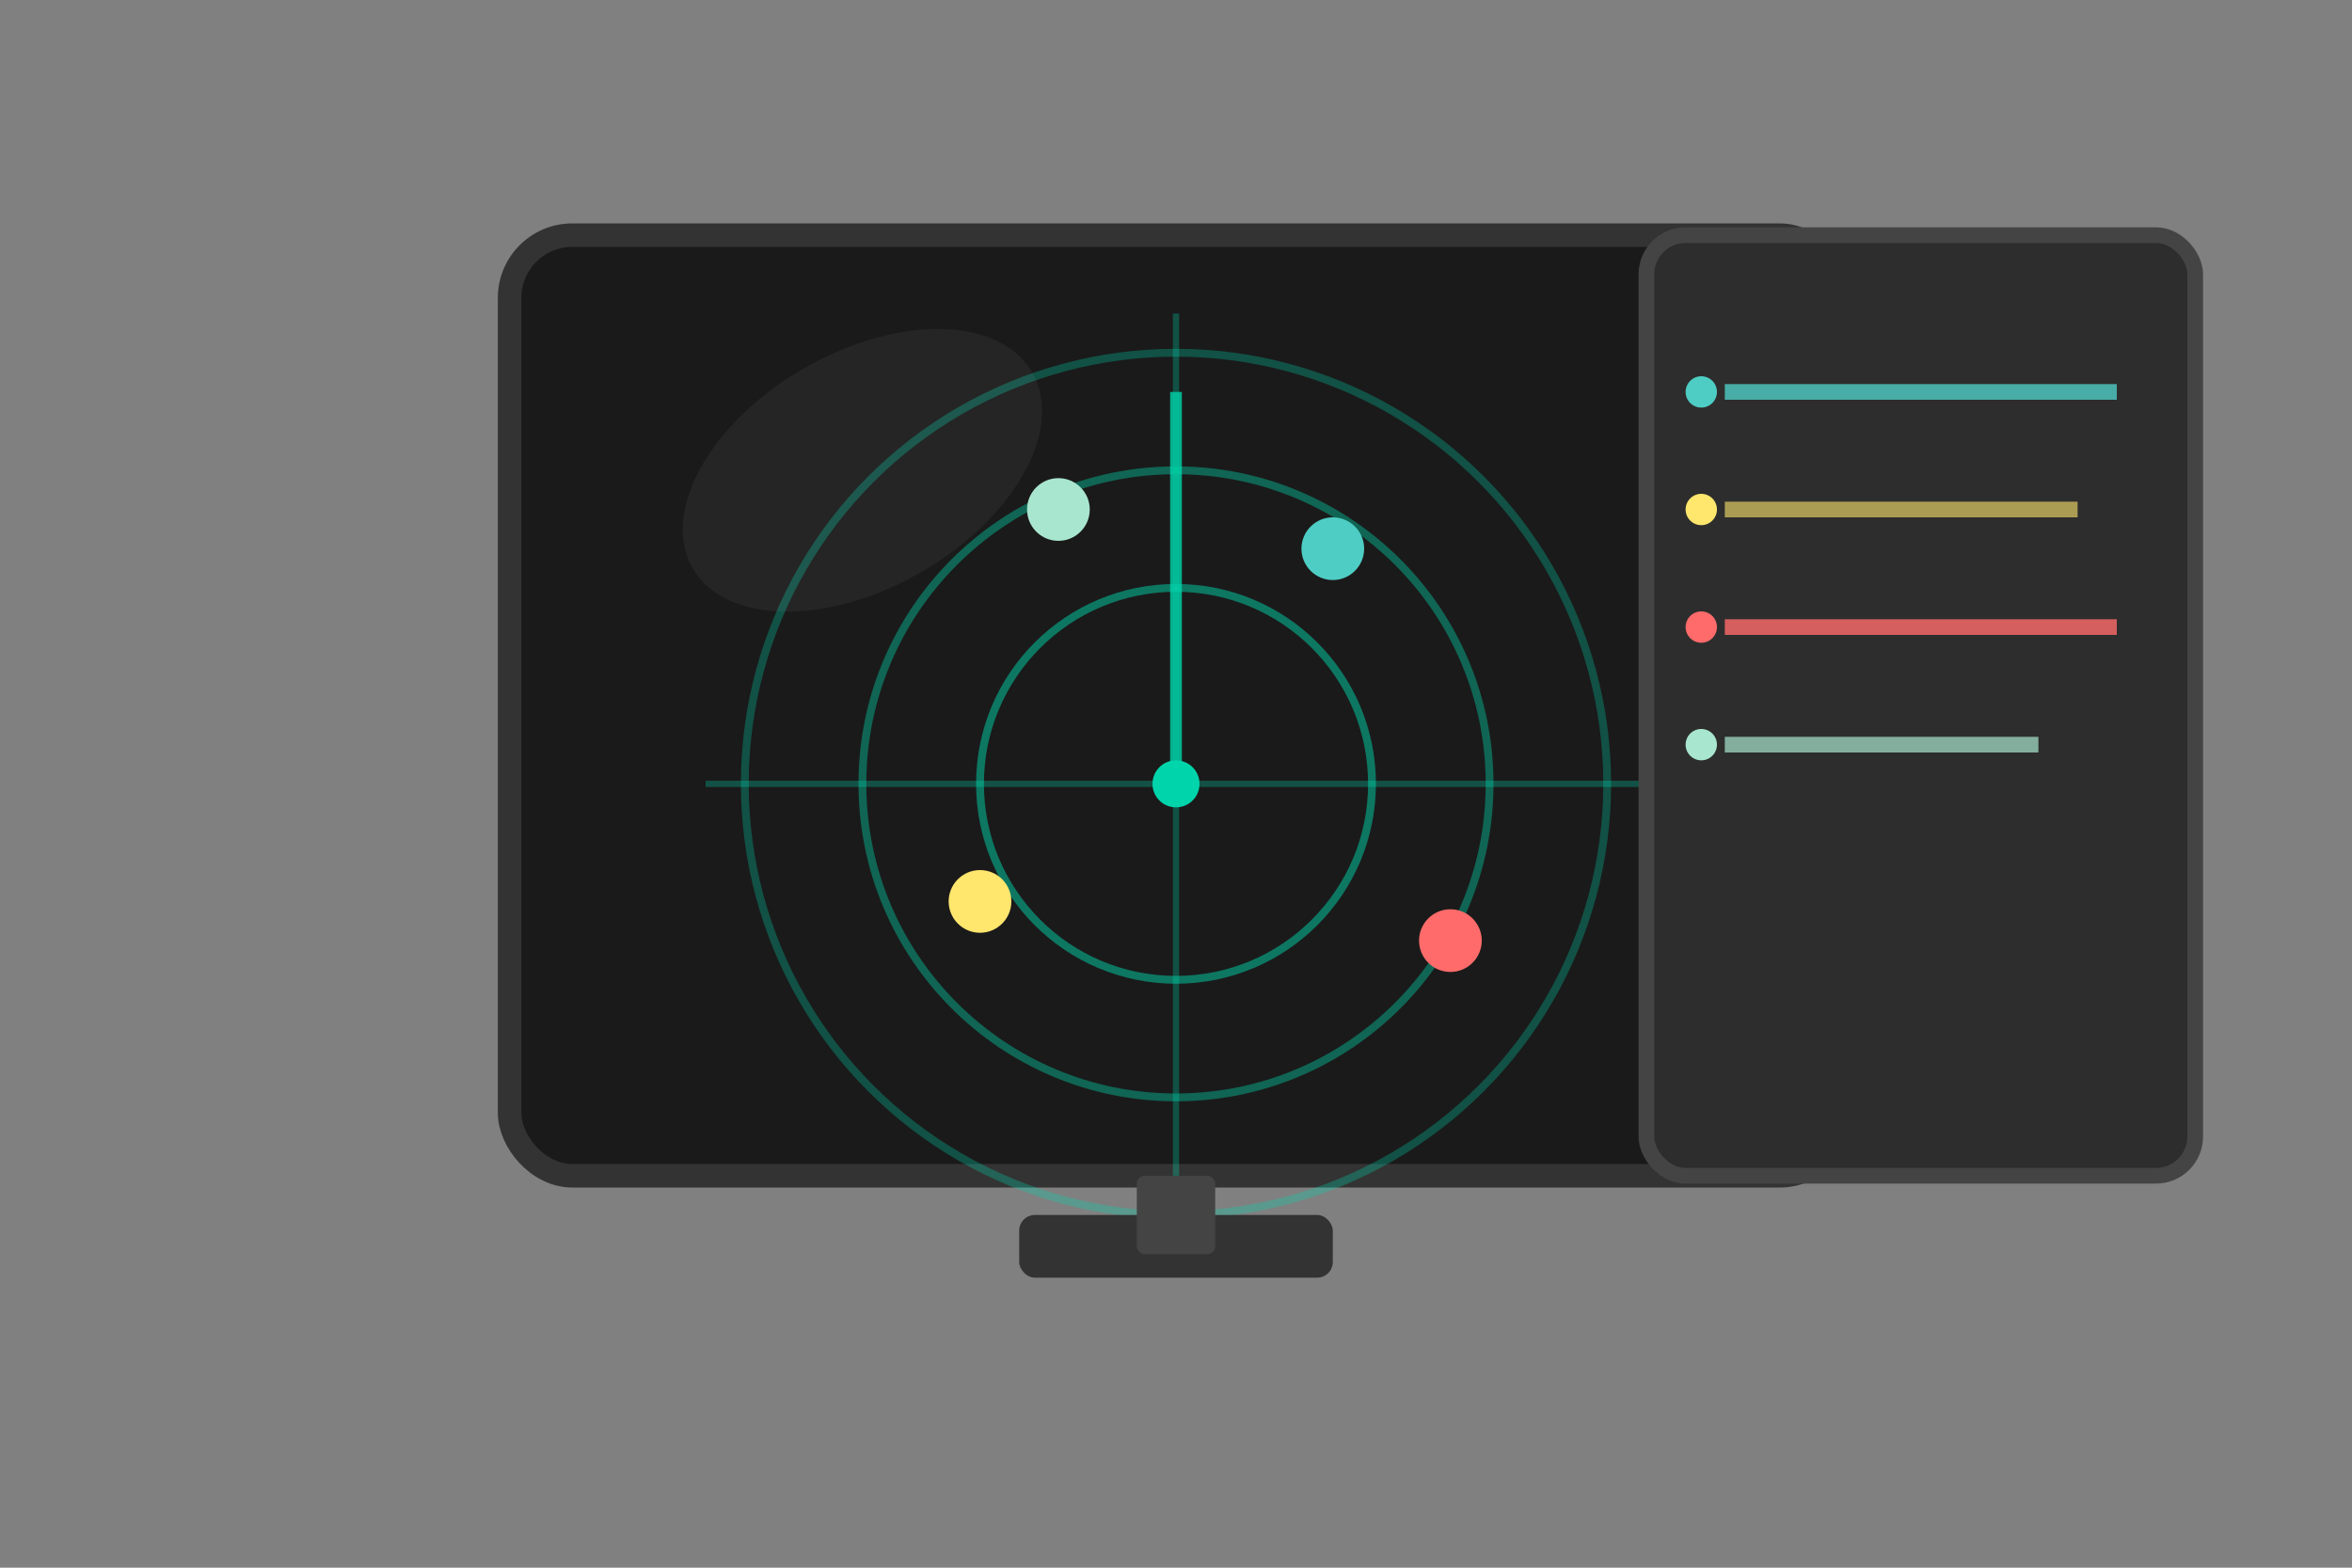 <svg xmlns="http://www.w3.org/2000/svg" viewBox="0 0 300 200">
  <rect x="0" y="0" width="300" height="200" fill="#808080" stroke="none"/>
  <!-- The Solution: Clean radar dashboard showing all sessions -->

  <!-- Main radar screen -->
  <g transform="translate(150, 100)">
    <!-- Screen bezel -->
    <rect x="-85" y="-70" width="170" height="120" rx="8" fill="#1a1a1a" stroke="#333" stroke-width="3"/>

    <!-- Radar circles -->
    <circle cx="0" cy="0" r="55" fill="none" stroke="#00d4aa" stroke-width="1" opacity="0.3"/>
    <circle cx="0" cy="0" r="40" fill="none" stroke="#00d4aa" stroke-width="1" opacity="0.4"/>
    <circle cx="0" cy="0" r="25" fill="none" stroke="#00d4aa" stroke-width="1" opacity="0.5"/>

    <!-- Crosshairs -->
    <line x1="0" y1="-60" x2="0" y2="60" stroke="#00d4aa" stroke-width="0.8" opacity="0.3"/>
    <line x1="-60" y1="0" x2="60" y2="0" stroke="#00d4aa" stroke-width="0.8" opacity="0.3"/>

    <!-- Sweep line -->
    <line x1="0" y1="0" x2="0" y2="-50" stroke="#00d4aa" stroke-width="1.5" opacity="0.8">
      <animateTransform
        attributeName="transform"
        attributeType="XML"
        type="rotate"
        from="0 0 0"
        to="360 0 0"
        dur="4s"
        repeatCount="indefinite"/>
    </line>

    <!-- Session blips - organized and visible -->
    <circle cx="20" cy="-30" r="4" fill="#4ecdc4">
      <animate attributeName="opacity" values="1;0.4;1" dur="2s" repeatCount="indefinite"/>
    </circle>
    <circle cx="-25" cy="15" r="4" fill="#ffe66d">
      <animate attributeName="opacity" values="0.4;1;0.4" dur="2.5s" repeatCount="indefinite"/>
    </circle>
    <circle cx="35" cy="20" r="4" fill="#ff6b6b">
      <animate attributeName="opacity" values="1;0.5;1" dur="1.8s" repeatCount="indefinite"/>
    </circle>
    <circle cx="-15" cy="-35" r="4" fill="#a8e6cf">
      <animate attributeName="opacity" values="0.5;1;0.5" dur="2.2s" repeatCount="indefinite"/>
    </circle>

    <!-- Center dot -->
    <circle cx="0" cy="0" r="3" fill="#00d4aa"/>

    <!-- Screen glare effect -->
    <ellipse cx="-40" cy="-40" rx="25" ry="15" fill="#fff" opacity="0.05" transform="rotate(-30 -40 -40)"/>
  </g>

  <!-- Side panel showing session info -->
  <g transform="translate(245, 100)">
    <rect x="-35" y="-70" width="70" height="120" rx="5" fill="#2d2d2d" stroke="#444" stroke-width="2"/>

    <!-- Session list lines -->
    <line x1="-25" y1="-50" x2="25" y2="-50" stroke="#4ecdc4" stroke-width="2" opacity="0.8"/>
    <line x1="-25" y1="-35" x2="20" y2="-35" stroke="#ffe66d" stroke-width="2" opacity="0.6"/>
    <line x1="-25" y1="-20" x2="25" y2="-20" stroke="#ff6b6b" stroke-width="2" opacity="0.8"/>
    <line x1="-25" y1="-5" x2="15" y2="-5" stroke="#a8e6cf" stroke-width="2" opacity="0.7"/>

    <!-- Status indicators -->
    <circle cx="-28" cy="-50" r="2" fill="#4ecdc4"/>
    <circle cx="-28" cy="-35" r="2" fill="#ffe66d"/>
    <circle cx="-28" cy="-20" r="2" fill="#ff6b6b"/>
    <circle cx="-28" cy="-5" r="2" fill="#a8e6cf"/>
  </g>

  <!-- Stand/base -->
  <rect x="130" y="155" width="40" height="8" rx="2" fill="#333"/>
  <rect x="145" y="150" width="10" height="10" rx="1" fill="#444"/>
</svg>
